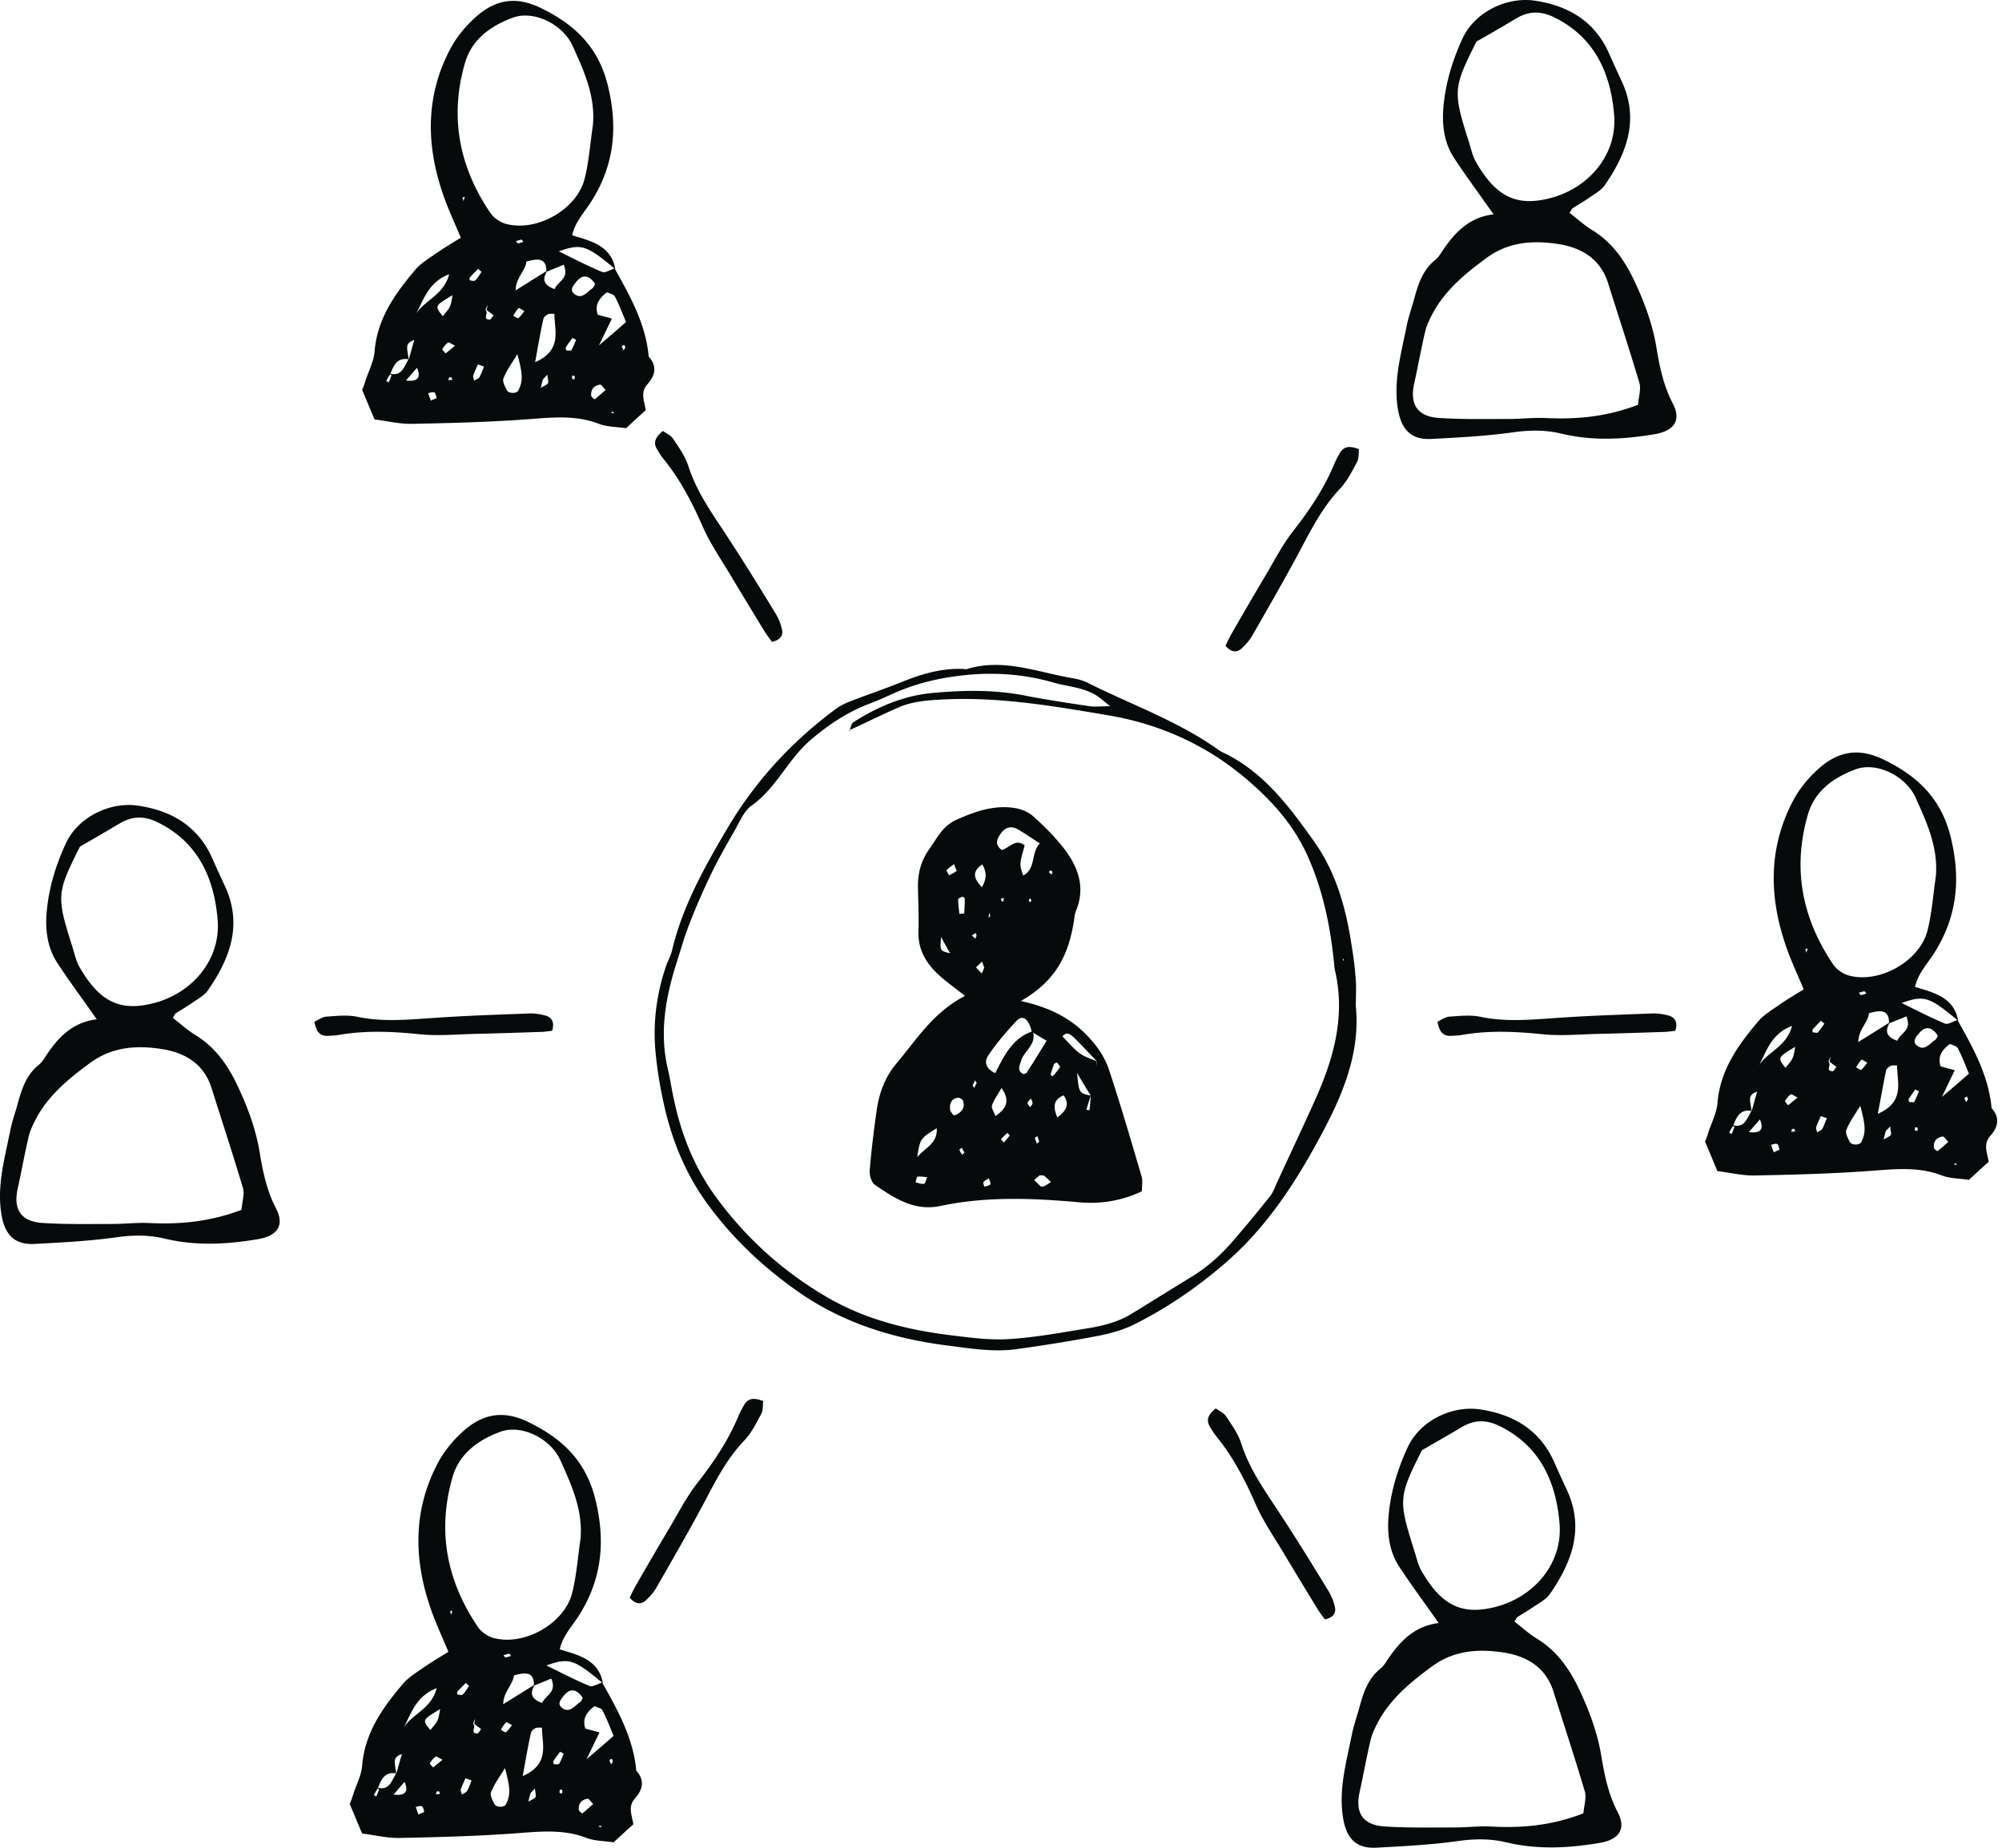 <svg width="260" height="240" fill="none" xmlns="http://www.w3.org/2000/svg"><path d="M132.57 130.022c4.526.981 7.342 2.817 9.526 5.507.823 1.012 1.519 2.183 1.93 3.417 1.519 4.589 2.88 9.241 4.241 13.893.158.538.031 1.139.031 1.899-2.658 1.234-5.316 1.677-8.133 1.424-6.012-.538-12.025-.791-18.006.474-3.386.728-5.95-.981-8.513-2.721-.475-.317-.759-1.298-.696-1.931.221-2.626.538-5.253.918-7.848.316-2.215 1.107-4.304 2.563-6.012 2.627-3.133 4.81-6.678 8.892-8.766-1.265-1.013-2.31-1.741-3.259-2.595-1.709-1.519-2.848-3.323-2.785-5.76.063-1.899-.032-3.829-.063-5.728-.032-1.804.379-3.449 1.455-4.968 1.013-1.424 1.741-3.007 3.481-3.798 2.469-1.107 4.937-1.993 7.659-1.55.823.126 1.74.506 2.342 1.044 1.424 1.266 2.784 2.627 3.955 4.114 1.899 2.437 2.912 5.127 1.614 8.228-.158.411-.19.854-.253 1.297-.664 4.019-2.057 7.627-6.899 10.38Zm1.234 12.5c0-.126.032-.221.032-.348.158.095.285.222.443.317a.943.943 0 0 0-.316.126c-.19.222-.443.38-.507.633-.031.158.222.38.317.57.126-.19.348-.38.316-.57 0-.253-.19-.506-.285-.728Zm7.849-.221c-.19.601-.38 1.234-.57 1.835.127.032.285.064.411.064.064-.602.127-1.235.159-1.899a139.16 139.16 0 0 1-1.773-2.943c.254 2.626.254 2.626 1.773 2.943Zm.791-4.462c-.032.253-.064.506-.095.791.031-.253.095-.506.126-.76-1.012-1.044-1.993-2.12-3.038-3.133-.379-.348-.886-.822-1.455-.126 2.215 2.373 2.215 2.373 4.462 3.228Zm-8.323-3.893c.57 1.709-1.139 2.532-1.519 3.861-.19.601-.57 1.329.348 1.709.19-.095.348-.127.411-.222a212.362 212.362 0 0 0 2.564-4.113 64.322 64.322 0 0 1-1.931-1.171c-.411-1.709-1.202-2.279-2.025-1.361-1.297 1.392-2.532 2.816-3.576 4.367-.411.57-.728 1.614.854 2.373 1.108-2.151 2.216-4.588 4.874-5.443Zm.918-24.399c-1.076-.696-1.899-1.266-2.754-1.772-.886-.538-1.677-.38-2.278.443-.538.728-.886 1.488.095 2.184.981-.253 1.772-1.551 2.975-.602-.697 2.469-.697 2.469-.19 3.925 1.709-.95.949-2.912 2.152-4.178Zm-4.969 31.773c-.506.886-.981 1.519-1.234 2.247-.127.348.253.854.443 1.392 1.456-1.013 1.931-1.994.791-3.639Zm-8.418 5.221c-2.151 1.33-2.151 1.361-2.531 3.735 1.171-1.298 2.658-1.804 2.531-3.735Zm13.387 6.108c-.19.158-.475.38-.728.633.285.253.538.538.823.791.095.063.284.063.411.032.316-.158.633-.38.949-.57-.284-.253-.538-.538-.854-.791-.095-.095-.285-.063-.601-.095Zm2.278-7.5c1.203-.918 1.614-1.709.823-2.88-1.266.538-1.456 1.361-.823 2.88Zm-13.481-.285c.127-.031.316-.031.411-.095.697-.411 1.108-.949.823-1.772-.063-.19-.443-.443-.633-.411-.917.095-1.139.791-1.044 1.582.063.253.285.475.443.696Zm3.671-29.62c.696-1.171.601-2.026.063-2.975-1.392.981-1.107 1.804-.063 2.975Zm.316 10.443c-.095-.253-.189-.538-.284-.791-.254.253-.538.506-.792.759.254.253.507.538.76.791.095-.253.221-.506.316-.759Zm-5.601-3.988c-.158 1.804-.158 1.804 1.171 2.121-.411-.728-.728-1.266-1.171-2.121Zm15.064 16.298c-.127.063-.317.095-.38.19-.19.475-.348.949-.475 1.424 0 .032.285.19.317.158.316-.38.664-.759.917-1.171.032-.095-.253-.379-.379-.601Zm-16.868 14.905c-.443-.031-.886-.126-1.234-.063-.158.032-.19.475-.285.728.38.095.76.253 1.108.19.126 0 .221-.443.411-.855Zm3.829-39.779c-.158-.379-.253-.633-.348-.886-.316.253-.696.475-.949.791-.063.095.19.443.316.665.317-.158.665-.348.981-.57Zm.348 5.57c.222 0 .412-.032.633-.032.032-.633.064-1.297.064-1.93 0-.095-.222-.285-.285-.253-.222.063-.57.221-.57.348 0 .601.095 1.234.158 1.867Zm6.551 28.798c-.158-.158-.253-.253-.316-.348-.285.253-.57.538-.823.822-.032.032.253.285.38.443.253-.316.506-.632.759-.917Zm-3.323 6.645c.317-.095.697-.126.792-.316.094-.158-.127-.506-.19-.76-.253.159-.538.254-.697.475-.094.095.064.412.095.601Zm-.981-13.481c-.063-.095-.126-.221-.221-.316-.095.221-.222.411-.285.633-.032.095.127.221.19.316.095-.221.221-.411.316-.633Zm3.26-23.544c.095-.032.221-.032.221-.095.032-.127.032-.253.032-.38-.127.032-.253.063-.38.127.064.126.095.253.127.348Zm-3.893 4.398c.159.127.285.285.444.412.063-.127.126-.222.158-.348 0-.127-.032-.253-.064-.38-.189.095-.348.19-.538.316Zm7.754-4.557a1.247 1.247 0 0 1-.159-.284c-.063.095-.189.158-.189.253s.095.19.158.316c.031-.095.126-.19.19-.285Zm-5.348 1.994c-.064-.126-.095-.253-.159-.38-.031.222-.031.443-.063.697.063-.127.158-.222.222-.317Zm8.069-5.664c-.063-.095-.158-.222-.221-.222-.095 0-.158.127-.253.222.126.126.253.221.379.348 0-.127.064-.222.095-.348Zm-1.962 34.272c-.095.095-.316.19-.316.253.031.253.158.475.253.728.095-.095.285-.19.285-.253-.032-.253-.158-.475-.222-.728Zm-9.462 2.184c-.127-.222-.221-.443-.348-.665-.095.095-.317.222-.317.253.064.222.222.443.349.665.095-.095.221-.19.316-.253Zm128.957-17.247c2.025 3.607 4.051 7.215 4.431 11.456 1.139 1.234.822 2.468-.127 3.544-1.013 1.108-.443 2.184-.253 3.418a152.9 152.9 0 0 0-2.564 2.341c-1.202-.189-2.436-.158-3.512-.569-3.196-1.234-6.393-.791-9.652-.57-4.874.348-9.779.475-14.684.57-1.582.032-3.196-.38-4.81-.57-.601-1.392-1.076-2.595-1.614-3.829.158-.38.316-.791.443-1.234.411-1.266 1.076-2.5 1.171-3.766.348-4.272 2.658-7.5 5.253-10.57.728-.886 1.804-1.519 2.753-2.183.95-.665 1.962-1.266 3.197-2.026-.887-2.12-1.836-4.114-2.5-6.202-2.057-6.298-1.994-12.564 1.234-18.513.759-1.392 1.835-2.69 3.038-3.798 2.5-2.31 5.19-2.974 8.544-1.36 4.399 2.12 7.469 5 8.734 9.936 1.393 5.507.918 10.539-2.183 15.349-.855 1.329-2.026 2.531-2.405 4.272 2.5.759 5.063 1.361 5.601 4.399-3.766-3.133-4.399-3.355-7.342-2.31 2.057 1.012 3.829 1.93 5.665 2.689.38.127 1.044-.316 1.582-.474Zm-16.614 5.411c.032-.221.095-.443.127-.664-.095.19-.19.411-.254.601.032.127.127.285.127.411-.032.38-.348.886.38.886.19 0 .348-.348.506-.569a21.98 21.98 0 0 1-.886-.665Zm-12.627 8.228c1.646.475 1.899-.949 2.532-1.899.221-.727.411-1.487.696-2.436-.823.253-.981.664-.918 1.265l.19 1.235c-1.519-.253-1.962.822-2.373 1.898-.19.317-.38.602-.538.918.095.063.221.127.316.19.127-.285.254-.601.348-.886.032-.063-.158-.158-.253-.285Zm20.475-13.354c-.633 1.044-.601 1.867.95 2.405.379-1.013 1.962-1.329 1.17-3.165-.759.317-1.487.601-2.246.918.031-1.804-1.045-1.772-2.595-1.329-.127 1.202-1.393 2.152-1.393 3.734 1.551-.95 2.848-1.772 4.114-2.563Zm6.583 9.841a253.917 253.917 0 0 0 3.67-3.164c-.506-1.203-.917-2.31-1.455-3.323-.158-.285-.696-.38-1.013-.538-1.108.823-1.614 1.709-1.202 2.911.664.19 1.17.317 1.835.507-.665 1.361-1.203 2.5-1.772 3.671-.127.221-.222.443-.348.664.126-.221.19-.474.285-.728Zm-.633-28.734c.348-3.766-1.171-7.057-2.627-10.285-1.266-2.816-5.063-4.683-7.785-3.67-2.816 1.043-5.316 2.784-6.202 5.885-2.026 6.994-.76 13.481 3.291 19.462.443.665 1.329 1.266 2.12 1.456 3.987 1.013 9.146-1.93 10.127-5.886.569-2.247.728-4.62 1.076-6.962Zm-9.811 29.747c-.727 1.203-1.392 2.089-1.803 3.133-.159.411.189 1.076.443 1.551.253.474 1.297.443 1.487.031.601-1.202.601-2.025-.127-4.715Zm2.279 1.044c3.576-1.582 2.5-4.114 2.5-6.297-.285.032-.601-.032-.823.063-.253.127-.538.348-.601.601-.348 1.646-.633 3.355-1.076 5.633Zm-15.412-6.297c1.045-1.741 3.576-2.405 4.273-5.127-2.659 1.013-3.292 3.197-4.273 5.127Zm23.165-3.924c-.728-1.045-1.582-1.298-2.468-.158-.348.443-.823 1.012-.222 1.487.95.791 1.614-.158 2.279-.633.253-.127.506-.601.411-.696Zm-19.747 4.24c1.013-1.202 1.013-1.202 1.266-2.721-2.31 1.392-2.31 1.392-1.266 2.721Zm5.38 6.551c-.253-.095-.538-.19-.791-.285-.19.475-.443.95-.602 1.456-.063.19.095.443.127.665.222-.159.538-.254.665-.444.253-.443.379-.917.601-1.392Zm15.76 3.07c-.38-.412-.57-.728-.728-.697-.791.127-1.203.633-1.14 1.425 0 .189.443.506.475.474.475-.379.95-.791 1.393-1.202Zm-21.899 1.012c-.095-.253-.127-.633-.317-.727-.19-.095-.506.031-.791.094.127.317.222.665.348.982.253-.127.506-.254.76-.349Zm5.822-16.361c-.158-.126-.284-.253-.443-.379-.348.348-.727.728-1.076 1.107-.063.064-.031.38 0 .38.222.032.538.127.665.032.316-.348.57-.76.854-1.14Zm12.279 8.798c-.158-.095-.316-.158-.475-.253-.284.411-.601.823-.854 1.234-.063.095.032.38.063.38.222.031.601.095.665-.032.221-.411.38-.886.601-1.329Zm-22.089 5.285c1.203.158 2.089-.127 1.424-1.646-.569.665-1.012 1.14-1.424 1.646Zm18.355-.76c-.38.443-.538.538-.57.633-.126.348-.19.696-.285 1.076.317-.19.697-.316.918-.569.127-.127-.031-.507-.063-1.14Zm-12.026-3.734c-.474-.221-.791-.475-.886-.411-.316.221-.569.538-.759.886-.032.063.285.348.411.538.38-.317.76-.633 1.234-1.013Zm9.051-4.525c-.316-.158-.696-.443-.759-.38-.285.285-.475.633-.697.981.222.127.57.38.665.317.285-.222.506-.57.791-.918Zm6.203 8.386c0 .127-.064.285 0 .411.031.064.221.032.316.064 0-.127.032-.285 0-.412-.031-.063-.221-.031-.316-.063Zm-6.329-17.374c-.095-.095-.19-.284-.254-.284-.253.031-.474.126-.727.189.094.095.189.285.253.285.253 0 .474-.095.728-.19Zm13.196 13.766c-.032-.126-.063-.253-.127-.379-.126.063-.348.158-.316.189.031.19.126.349.221.538.064-.126.159-.253.222-.348Zm-20.981-19.05c.063-.254.126-.412.158-.57-.095.032-.285.063-.285.095 0 .095.063.221.127.475Zm19.43 27.342c-.095.031-.221.063-.316.095.126.063.285.094.411.158-.031-.095-.063-.158-.095-.253Zm-20.981-4.463c-.095 0-.253-.031-.316.032-.064.095-.064.222-.095.348.158-.031.348-.031.538-.063a.94.94 0 0 1-.127-.317Zm-154.843 71.9c2.025 3.607 4.05 7.215 4.43 11.456 1.14 1.234.823 2.468-.127 3.544-1.012 1.108-.443 2.184-.253 3.418-.823.728-1.677 1.519-2.563 2.342-1.17-.19-2.437-.159-3.513-.57-3.196-1.234-6.392-.791-9.652-.57-4.873.348-9.778.475-14.683.57-1.583.032-3.197-.38-4.81-.57-.602-1.392-1.077-2.595-1.615-3.829.159-.411.317-.791.444-1.234.41-1.266 1.076-2.5 1.17-3.766.349-4.272 2.659-7.5 5.254-10.57.728-.886 1.803-1.519 2.753-2.183.95-.665 1.962-1.266 3.196-2.026-.886-2.12-1.835-4.114-2.5-6.202-2.057-6.298-1.994-12.564 1.234-18.513.76-1.392 1.836-2.69 3.038-3.798 2.5-2.31 5.19-2.974 8.545-1.36 4.398 2.12 7.468 5 8.734 9.937 1.392 5.506.918 10.538-2.184 15.348-.854 1.329-2.025 2.531-2.405 4.272 2.5.759 5.064 1.361 5.602 4.399-3.766-3.133-4.4-3.355-7.342-2.31 2.057 1.012 3.829 1.93 5.664 2.689.412.095 1.045-.316 1.583-.474Zm-16.614 5.38c.031-.222.094-.443.126-.665a4.81 4.81 0 0 0-.253.601c.032.127.127.285.127.412-.032.379-.349.886.38.886.19 0 .347-.348.506-.57-.285-.221-.602-.443-.886-.664Zm-12.627 8.259c1.645.475 1.899-.949 2.531-1.899.222-.727.412-1.487.697-2.436-.823.253-.981.664-.918 1.266l.19 1.234c-1.52-.253-1.962.822-2.374 1.898-.19.317-.38.602-.538.918.095.063.222.127.317.19.126-.285.253-.601.348-.886.032-.063-.158-.19-.253-.285Zm20.506-13.386c-.633 1.044-.6 1.867.95 2.405.38-1.013 1.962-1.329 1.17-3.165-.759.317-1.487.602-2.246.918.031-1.804-1.045-1.772-2.595-1.329-.127 1.203-1.393 2.152-1.393 3.734 1.52-.949 2.817-1.74 4.114-2.563Zm6.551 9.842a255.71 255.71 0 0 0 3.671-3.165c-.506-1.202-.918-2.31-1.456-3.323-.158-.284-.696-.379-1.012-.538-1.108.823-1.614 1.709-1.203 2.912.665.19 1.17.316 1.835.506-.664 1.361-1.202 2.5-1.772 3.671-.126.222-.221.443-.348.665a2.91 2.91 0 0 0 .285-.728Zm-.633-28.703c.348-3.766-1.17-7.057-2.626-10.285-1.266-2.816-5.064-4.684-7.785-3.671-2.817 1.044-5.317 2.785-6.203 5.886-2.025 6.994-.76 13.481 3.291 19.463.443.664 1.33 1.265 2.12 1.455 3.988 1.013 9.146-1.93 10.127-5.886.57-2.278.728-4.652 1.076-6.962Zm-9.81 29.716c-.728 1.202-1.392 2.088-1.804 3.132-.158.412.19 1.076.443 1.551.253.475 1.298.443 1.487.032.602-1.203.602-2.026-.126-4.715Zm2.31 1.044c3.576-1.582 2.5-4.114 2.5-6.298-.285.032-.601-.031-.823.064-.253.126-.538.348-.601.601-.38 1.677-.665 3.354-1.076 5.633Zm-15.443-6.298c1.044-1.74 3.576-2.405 4.272-5.126-2.627 1.012-3.291 3.196-4.272 5.126Zm23.196-3.924c-.728-1.044-1.582-1.297-2.468-.158-.348.443-.823 1.013-.222 1.487.95.791 1.614-.158 2.279-.633.221-.095.475-.569.411-.696Zm-19.747 4.241c1.013-1.203 1.013-1.203 1.266-2.722-2.342 1.424-2.342 1.424-1.266 2.722Zm5.348 6.55c-.253-.095-.538-.189-.79-.284-.19.474-.444.949-.602 1.455-.063.19.095.443.127.665.221-.158.538-.253.664-.443.253-.412.411-.918.601-1.393Zm15.792 3.07c-.38-.411-.57-.728-.728-.696-.791.126-1.203.633-1.14 1.424 0 .19.444.506.475.475.475-.38.918-.792 1.393-1.203Zm-21.93 1.013c-.096-.253-.127-.633-.317-.728-.19-.095-.507.032-.791.095.126.316.221.664.348.981.253-.127.506-.222.76-.348Zm5.822-16.361c-.158-.127-.285-.253-.443-.38-.348.348-.728.728-1.076 1.108-.063.063-.032.379 0 .379.221.032.538.127.664.032.349-.316.57-.759.855-1.139Zm12.279 8.797c-.159-.094-.317-.158-.475-.253-.285.412-.601.823-.855 1.234-.063.095.032.38.064.38.221.032.601.063.664-.031.254-.38.412-.855.602-1.33Zm-22.09 5.317c1.203.158 2.09-.127 1.425-1.646-.57.633-.981 1.14-1.424 1.646Zm18.355-.791c-.38.443-.538.538-.57.633-.126.348-.19.696-.284 1.076.316-.19.696-.317.918-.57.126-.127 0-.506-.064-1.139Zm-11.994-3.734c-.474-.222-.79-.475-.885-.412-.317.222-.57.538-.76.886-.032.064.285.348.411.538.38-.316.76-.633 1.234-1.012Zm9.02-4.494c-.317-.158-.697-.443-.76-.38-.285.285-.475.633-.696.981.221.127.57.38.665.317.316-.254.537-.602.79-.918Zm6.202 8.386c0 .127-.063.285 0 .411.032.064.222.032.317.064 0-.127.031-.285 0-.412 0-.063-.19-.063-.317-.063Zm-6.329-17.374c-.095-.095-.19-.284-.253-.284-.253.031-.475.126-.728.189.095.095.19.285.253.285.253-.031.507-.126.728-.19Zm13.228 13.735a1.783 1.783 0 0 0-.127-.38c-.126.063-.348.158-.316.19.032.19.127.348.222.538a2.09 2.09 0 0 1 .221-.348ZM58.582 209.77c.063-.253.127-.412.158-.57-.095.032-.253.064-.284.095.031.127.063.222.126.475Zm19.43 27.342c-.094.032-.22.063-.316.095.127.063.285.095.412.158a1.987 1.987 0 0 1-.095-.253Zm-20.98-4.43c-.095 0-.254-.032-.317.031-.063.095-.063.222-.095.348.19-.031.348-.031.538-.063-.063-.095-.095-.222-.127-.316ZM79.817 34.863c2.025 3.608 4.05 7.215 4.43 11.456 1.14 1.234.823 2.468-.127 3.544-1.012 1.108-.443 2.184-.253 3.418-.823.728-1.677 1.519-2.563 2.342-1.171-.19-2.437-.159-3.513-.57-3.196-1.234-6.392-.791-9.652-.57-4.873.349-9.778.475-14.683.57-1.583.032-3.197-.38-4.81-.57-.602-1.392-1.077-2.594-1.615-3.829.159-.38.317-.79.443-1.234.412-1.266 1.076-2.5 1.171-3.766.348-4.272 2.659-7.5 5.253-10.57.728-.886 1.804-1.519 2.754-2.183.95-.665 1.962-1.266 3.196-2.025-.886-2.12-1.835-4.114-2.5-6.203-2.057-6.297-1.994-12.563 1.234-18.513.76-1.392 1.836-2.69 3.038-3.797 2.5-2.31 5.19-2.975 8.545-1.361 4.398 2.12 7.468 5 8.734 9.937 1.392 5.506.918 10.538-2.184 15.348-.854 1.33-2.025 2.532-2.405 4.272 2.5.76 5.064 1.36 5.602 4.399-3.766-3.133-4.4-3.355-7.342-2.31 2.057 1.012 3.829 1.93 5.664 2.69.412.126 1.045-.317 1.583-.475Zm-16.615 5.411c.032-.221.095-.443.127-.664a4.81 4.81 0 0 0-.253.601c.032.127.126.285.126.412-.031.38-.348.886.38.886.19 0 .348-.349.506-.57-.284-.221-.6-.443-.886-.665Zm-12.626 8.228c1.645.475 1.898-.949 2.531-1.898.222-.728.412-1.488.697-2.437-.823.253-.981.664-.918 1.266l.19 1.234c-1.52-.253-1.962.823-2.374 1.899-.19.316-.38.6-.538.917.095.064.222.127.317.19.126-.285.253-.601.348-.886.032-.063-.158-.19-.253-.285Zm20.506-13.354c-.633 1.044-.601 1.867.95 2.405.38-1.013 1.962-1.33 1.17-3.165-.759.317-1.487.602-2.246.918.031-1.804-1.045-1.772-2.595-1.33-.127 1.203-1.393 2.153-1.393 3.735 1.52-.95 2.817-1.772 4.114-2.563Zm6.551 9.842a256.263 256.263 0 0 0 3.67-3.165c-.505-1.203-.917-2.31-1.455-3.323-.158-.285-.696-.38-1.013-.538-1.107.823-1.613 1.71-1.202 2.912.665.19 1.17.316 1.835.506-.664 1.36-1.202 2.5-1.772 3.67-.126.222-.221.444-.348.666.127-.222.19-.475.285-.728ZM77 16.255c.348-3.766-1.17-7.057-2.627-10.285-1.265-2.816-5.063-4.683-7.784-3.67-2.817 1.044-5.317 2.784-6.203 5.885-2.025 6.994-.76 13.482 3.291 19.463.443.664 1.33 1.265 2.12 1.455 3.988 1.013 9.146-1.93 10.127-5.886.57-2.247.728-4.62 1.076-6.962Zm-9.81 29.747c-.728 1.203-1.393 2.089-1.804 3.133-.158.412.19 1.076.443 1.55.253.476 1.298.444 1.487.033.602-1.203.602-2.057-.126-4.716Zm2.31 1.045c3.576-1.583 2.5-4.114 2.5-6.298-.285.032-.601-.032-.823.063-.253.127-.538.349-.601.602-.38 1.645-.665 3.354-1.076 5.633Zm-15.443-6.298c1.044-1.74 3.576-2.405 4.272-5.127-2.627 1.013-3.291 3.197-4.272 5.127Zm23.196-3.924c-.728-1.044-1.582-1.297-2.468-.158-.348.443-.823 1.012-.222 1.487.95.791 1.614-.158 2.279-.633.221-.126.475-.601.411-.696Zm-19.747 4.24c1.013-1.202 1.013-1.202 1.266-2.721-2.342 1.392-2.342 1.392-1.266 2.722Zm5.348 6.551c-.253-.095-.538-.19-.79-.285-.19.475-.444.95-.602 1.456-.063.19.095.443.127.665.221-.158.538-.253.664-.443.253-.443.411-.918.601-1.393Zm15.792 3.038c-.38-.411-.57-.728-.728-.696-.791.127-1.203.633-1.14 1.424 0 .19.444.507.475.475.475-.38.918-.791 1.393-1.203ZM56.715 51.7c-.095-.254-.127-.633-.316-.728-.19-.095-.507.031-.792.095.127.316.222.664.349.98a8.09 8.09 0 0 1 .759-.347Zm5.823-16.393c-.158-.127-.285-.253-.443-.38-.348.348-.728.728-1.076 1.108-.063.063-.032.38 0 .38.221.031.538.126.665.031.348-.316.57-.728.854-1.139Zm12.279 8.83c-.159-.096-.317-.159-.475-.254-.285.411-.602.823-.855 1.234-.063.095.032.38.064.38.221.032.6.095.664-.032.253-.411.412-.886.602-1.329Zm-22.09 5.284c1.203.158 2.09-.127 1.425-1.645-.57.632-.981 1.139-1.424 1.645Zm18.355-.76c-.38.444-.538.539-.57.634-.126.348-.19.696-.284 1.076.316-.19.696-.317.918-.57.126-.158 0-.506-.064-1.14ZM59.09 44.896c-.475-.222-.792-.475-.887-.412a2.59 2.59 0 0 0-.76.886c-.03.064.286.349.412.538.38-.284.76-.6 1.235-1.012Zm9.019-4.494c-.317-.158-.697-.443-.76-.38-.285.285-.475.633-.696.981.221.127.57.38.664.317.317-.253.538-.602.792-.918Zm6.202 8.386c0 .127-.063.285 0 .412.032.063.222.031.317.063 0-.127.031-.285 0-.412-.032-.063-.19-.031-.317-.063Zm-6.329-17.373c-.095-.095-.19-.285-.253-.285-.253.031-.475.126-.728.19.095.095.19.284.253.284.253 0 .475-.126.728-.19ZM81.21 45.18c-.032-.126-.063-.253-.127-.38-.126.064-.348.159-.316.19.032.19.126.349.221.539.064-.127.127-.253.222-.349ZM60.196 26.13c.063-.254.127-.412.158-.57-.095.032-.253.063-.285.095.032.095.064.221.127.475Zm19.43 27.342c-.094.031-.22.063-.316.095.127.063.285.095.412.158-.032-.095-.064-.158-.095-.253Zm-20.98-4.462c-.096 0-.254-.032-.317.031-.063.095-.063.222-.095.348.19-.031.348-.031.538-.063a.949.949 0 0 1-.127-.316Z" fill="#070A0B"/><path d="M176.083 130.719c.57 5.886-1.582 11.171-4.209 16.139-3.322 6.298-7.183 12.374-12.658 17.12-3.639 3.165-7.595 5.887-11.899 8.039-1.455.727-3.069 1.17-4.652 1.487a204.386 204.386 0 0 1-10.728 1.74c-3.038.412-6.076-.126-9.114-.506-6.804-.886-13.259-2.88-18.987-6.835-4.462-3.102-8.386-6.741-11.646-11.108-2.943-3.893-4.81-8.291-5.886-13.007-.601-2.626-1.044-5.285-1.234-7.943-.222-3.512.285-6.993 1.424-10.348.221-.665.601-1.297.76-1.962 1.36-5.791 4.24-10.918 7.215-15.95 3.607-6.107 8.354-11.265 14.082-15.506a8.103 8.103 0 0 1 1.867-.981c2.279-.886 4.62-1.677 6.899-2.595 2.532-1.013 5.095-1.74 7.848-1.614.127 0 .253.063.348.032 4.621-1.456 9.019.316 13.45 1.107.791.127 1.645.317 2.373.697 5.443 2.721 11.203 4.778 16.266 8.227.38.254.76.57 1.171.76 5.317 2.5 8.671 7.057 11.931 11.646 2.753 3.892 4.05 8.417 4.778 13.101.222 1.392.443 2.785.538 4.177.158 1.266.063 2.659.063 4.083ZM110.26 94.864l.063.095c.158-.412.222-.981.538-1.171 3.101-1.994 6.519-3.418 10.095-3.766 4.051-.38 8.197-.475 12.279.348 2.753.538 5.538.95 8.291 1.36.665.096 1.392 0 2.658 0-.949-.727-1.424-1.202-1.993-1.518-1.678-.95-3.576-1.044-5.349-1.55-3.544-1.014-7.025-1.33-10.727-1.045-3.323.285-6.456.918-9.526 2.215-1.202.506-2.342 1.076-3.544 1.52-2.912 1.075-5.412 2.752-7.753 4.746-2.944 2.5-4.463 6.266-7.69 8.544-.981.697-1.52 2.057-2.152 3.165-1.108 1.93-2.216 3.861-3.165 5.854a89.385 89.385 0 0 0-2.785 6.425c-.633 1.645-1.107 3.322-1.645 5-1.424 4.525-2.247 9.082-1.108 13.829.317 1.361.506 2.753.823 4.114.95 4.399 2.595 8.513 5.221 12.184a47.01 47.01 0 0 0 14.431 13.164c5 2.975 10.601 4.367 16.329 5.064 2.564.316 5.158.664 7.69.474 3.386-.221 6.709-.854 10.064-1.392 1.962-.317 3.924-.823 5.633-1.867 2.595-1.583 5.158-3.197 7.753-4.779 1.93-1.171 3.607-2.626 5.095-4.304a162.148 162.148 0 0 0 5.158-6.202c.443-.538.633-1.234.949-1.867 1.614-3.513 3.26-6.994 4.842-10.507 2.437-5.411 4.051-10.981 2.627-16.994-.095-.443-.095-.917-.158-1.392-.507-4.652-1.456-9.146-3.418-13.513-1.931-4.24-4.937-7.437-8.323-10.253-5.032-4.177-10.949-6.804-17.405-7.912-7.279-1.234-14.557-2.5-21.994-2.057-1.772.095-3.513.254-5.158.918-2.216.95-4.399 2.057-6.646 3.07Zm64.241 29.62-.126.222.158.063-.032-.285Zm19.462-96.646c-1.93-2.754-3.607-5-5.158-7.374-1.139-1.772-1.487-3.797-1.392-5.918.19-3.354 1.139-6.55 2.531-9.557 1.551-3.354 5.633-5.443 9.367-4.905 4.304.633 7.754 2.627 9.621 6.772.569 1.298 1.171 2.595 1.772 3.893 2.184 4.937.506 9.24-2.278 13.291-.507.728-1.425 1.203-2.184 1.74-.633.444-1.329.823-1.994 1.267-.126.063-.19.253-.411.6.949.729 1.867 1.583 2.911 2.216 2.532 1.55 4.146 3.797 5.412 6.424 1.361 2.848 2.468 5.791 2.974 8.924.412 2.5.918 4.905 2.121 7.215 1.107 2.152.19 3.513-2.279 3.956-4.082.696-8.133.918-12.215-.063-1.994-.475-3.987-.475-6.076-.19-3.576.506-7.215.696-10.823.886-2.595.127-3.892-1.202-4.336-3.987-.569-3.703.475-7.215 1.171-10.76.254-1.234.697-2.437 1.013-3.64.506-1.835 1.108-3.607 2.69-4.873.348-.284.633-.696.886-1.107 1.582-2.374 3.481-4.43 6.677-4.81Zm18.766 24.747c.064-.981.412-1.994.19-2.817-1.297-4.367-2.721-8.67-4.082-13.006-.981-3.07-3.323-4.526-6.266-5.032-3.323-.538-6.551-.38-9.462 1.74-2.817 2.058-5.475 4.241-7.12 7.374-.349.696-.697 1.392-.887 2.152-.537 2.279-.949 4.62-1.455 6.899-.57 2.69.474 4.24 3.323 4.399 2.974.19 5.981.126 8.955.126 1.583 0 3.133-.19 4.716-.126 3.955.19 7.816-.095 12.088-1.71ZM191.748 5.4c-3.038 6.044-3.07 6.456-.981 13.038.285.886.475 1.867.949 2.658 2.627 4.557 5.349 5.76 9.684 4.62 5-1.329 8.639-5.664 8.228-10.79-.443-5.38-2.5-10.096-7.816-12.69-1.773-.855-3.292-.792-4.906.157-1.455.886-2.943 1.74-5.158 3.007Zm-4.905 205.414c-1.93-2.753-3.608-5-5.158-7.373-1.14-1.773-1.488-3.798-1.393-5.918.19-3.355 1.14-6.551 2.532-9.557 1.551-3.355 5.633-5.443 9.367-4.905 4.304.633 7.753 2.626 9.621 6.772.569 1.297 1.17 2.595 1.772 3.892 2.183 4.937.506 9.241-2.279 13.292-.506.727-1.424 1.202-2.215 1.74-.633.443-1.329.823-1.994 1.266-.126.063-.19.253-.411.601.949.728 1.867 1.583 2.911 2.215 2.532 1.551 4.146 3.798 5.412 6.425 1.361 2.848 2.468 5.791 2.974 8.924.412 2.5.918 4.905 2.121 7.215 1.107 2.152.19 3.513-2.279 3.956-4.082.696-8.133.917-12.215-.064-1.994-.474-3.987-.474-6.076-.189-3.576.506-7.215.696-10.823.886-2.595.126-3.892-1.203-4.304-3.988-.569-3.702.475-7.215 1.171-10.759.253-1.235.696-2.437 1.013-3.64.506-1.835 1.107-3.607 2.69-4.873.348-.285.633-.696.886-1.108 1.614-2.405 3.512-4.43 6.677-4.81Zm18.798 24.716c.063-.982.411-1.994.19-2.817-1.298-4.367-2.722-8.671-4.083-13.006-.981-3.07-3.323-4.526-6.266-5.032-3.322-.538-6.55-.38-9.462 1.74-2.816 2.057-5.475 4.241-7.12 7.374-.348.696-.696 1.392-.886 2.152-.538 2.278-.95 4.62-1.456 6.899-.57 2.689.475 4.24 3.323 4.398 2.975.19 5.981.127 8.956.127 1.582 0 3.133-.19 4.715-.127 3.924.222 7.816-.063 12.089-1.708Zm-20.982-47.153c-3.038 6.045-3.069 6.456-.981 13.038.285.886.475 1.867.95 2.658 2.626 4.557 5.348 5.76 9.683 4.621 5.001-1.329 8.64-5.665 8.228-10.791-.443-5.38-2.5-10.095-7.816-12.69-1.772-.855-3.291-.792-4.905.158-1.456.886-2.943 1.709-5.159 3.006Zm-172.09-55.981c-1.93-2.753-3.608-5-5.158-7.374-1.14-1.772-1.488-3.797-1.393-5.917.19-3.355 1.14-6.551 2.532-9.557 1.55-3.355 5.633-5.444 9.367-4.906 4.304.633 7.753 2.627 9.62 6.773.57 1.297 1.171 2.595 1.773 3.892 2.183 4.937.506 9.241-2.279 13.291-.506.728-1.424 1.203-2.183 1.741-.633.443-1.33.823-1.994 1.266-.127.063-.19.253-.412.601.95.728 1.868 1.582 2.912 2.215 2.532 1.551 4.146 3.798 5.411 6.424 1.361 2.848 2.469 5.792 2.975 8.924.411 2.501.918 4.906 2.12 7.216 1.108 2.152.19 3.512-2.278 3.955-4.082.697-8.133.918-12.215-.063-1.994-.475-3.988-.475-6.077-.19-3.575.507-7.215.697-10.822.886-2.595.127-3.893-1.202-4.304-3.987-.57-3.703.474-7.215 1.17-10.76.254-1.234.697-2.436 1.013-3.639.507-1.835 1.108-3.608 2.69-4.873.348-.285.633-.697.886-1.108 1.551-2.373 3.45-4.43 6.646-4.81Zm18.798 24.747c.063-.981.411-1.994.19-2.817-1.298-4.367-2.722-8.67-4.083-13.006-.98-3.07-3.323-4.525-6.266-5.032-3.322-.538-6.55-.379-9.462 1.741-2.816 2.057-5.475 4.24-7.12 7.373-.348.697-.696 1.393-.886 2.152-.538 2.279-.95 4.621-1.456 6.899-.57 2.69.475 4.241 3.323 4.399 2.975.19 5.981.126 8.956.126 1.582 0 3.133-.189 4.715-.126 3.924.19 7.817-.095 12.089-1.709Zm-20.982-47.184c-3.038 6.044-3.07 6.456-.98 13.038.284.886.474 1.867.949 2.658 2.626 4.557 5.348 5.76 9.683 4.621 5-1.33 8.64-5.665 8.228-10.792-.443-5.379-2.5-10.095-7.816-12.69-1.772-.854-3.291-.791-4.905.159a307.94 307.94 0 0 1-5.159 3.006Zm207.186 23.924c-.506.063-1.107.158-1.709.158-2.848.095-5.696.19-8.544.254-2.342.063-4.715.284-7.057.031-3.481-.348-6.931-.506-10.38.095-.475.095-.981.095-1.487.127-1.108.031-1.488-.696-1.709-1.836.474-.221 1.012-.633 1.55-.664 1.361-.095 2.754-.253 4.083.031 3.354.697 6.645.348 10 .127 4.082-.285 8.164-.411 12.247-.57.728-.031 1.487.095 2.183.285.886.285 1.14.95.823 1.962Zm-145.856 0c-.506.063-1.107.158-1.709.158-2.848.095-5.696.19-8.544.254-2.342.063-4.715.284-7.057.031-3.481-.348-6.93-.506-10.38.095-.475.095-.981.095-1.487.127-1.108.031-1.488-.696-1.71-1.836.475-.221 1.014-.633 1.551-.664 1.361-.095 2.754-.253 4.083.031 3.354.697 6.645.348 10 .127 4.082-.285 8.164-.411 12.247-.57.728-.031 1.487.095 2.183.285.886.285 1.108.95.823 1.962Zm100.349 76.457a17.947 17.947 0 0 1-.981-1.393 900.993 900.993 0 0 1-4.43-7.31c-1.203-2.025-2.563-3.987-3.513-6.108-1.392-3.196-2.974-6.265-5.19-8.987-.316-.38-.569-.823-.822-1.234-.57-.95-.127-1.646.759-2.374.443.317 1.044.57 1.329 1.013.76 1.139 1.582 2.278 1.994 3.576 1.044 3.26 2.975 5.981 4.81 8.766 2.247 3.418 4.399 6.899 6.519 10.38.38.633.665 1.329.823 2.057.19.854-.285 1.392-1.298 1.614ZM100.26 83.376a17.656 17.656 0 0 1-.981-1.392 898.431 898.431 0 0 1-4.43-7.31c-1.203-2.026-2.564-3.988-3.513-6.108-1.393-3.196-2.975-6.266-5.19-8.987-.317-.38-.57-.823-.823-1.235-.57-.949-.095-1.645.76-2.373.442.316 1.044.57 1.329 1.013.76 1.139 1.582 2.278 1.993 3.576 1.045 3.26 2.975 5.98 4.81 8.766 2.247 3.417 4.4 6.898 6.52 10.38a6.83 6.83 0 0 1 .822 2.056c.19.823-.253 1.361-1.297 1.614ZM81.779 207.523a22.96 22.96 0 0 1 .76-1.519 544.301 544.301 0 0 1 4.303-7.373c1.203-2.026 2.278-4.146 3.703-5.981 2.151-2.754 4.082-5.602 5.411-8.861.19-.443.443-.886.696-1.329.57-.95 1.393-.886 2.469-.475-.064.538 0 1.171-.254 1.646-.633 1.202-1.265 2.468-2.183 3.449-2.374 2.468-3.83 5.443-5.412 8.418-1.93 3.607-3.987 7.152-6.012 10.696-.349.633-.886 1.203-1.424 1.709-.665.57-1.361.411-2.057-.38Zm77.374-123.641c.221-.474.475-1.012.759-1.519 1.424-2.468 2.848-4.936 4.304-7.373 1.203-2.025 2.279-4.146 3.703-5.981 2.152-2.753 4.082-5.601 5.411-8.861.19-.443.443-.886.696-1.33.57-.948 1.393-.885 2.469-.474-.064.538 0 1.171-.253 1.646-.633 1.202-1.266 2.468-2.184 3.45-2.342 2.468-3.829 5.442-5.411 8.417-1.931 3.608-3.988 7.152-6.013 10.696-.348.633-.886 1.203-1.424 1.71-.665.569-1.361.41-2.057-.38Z" fill="#070A0B"/></svg>